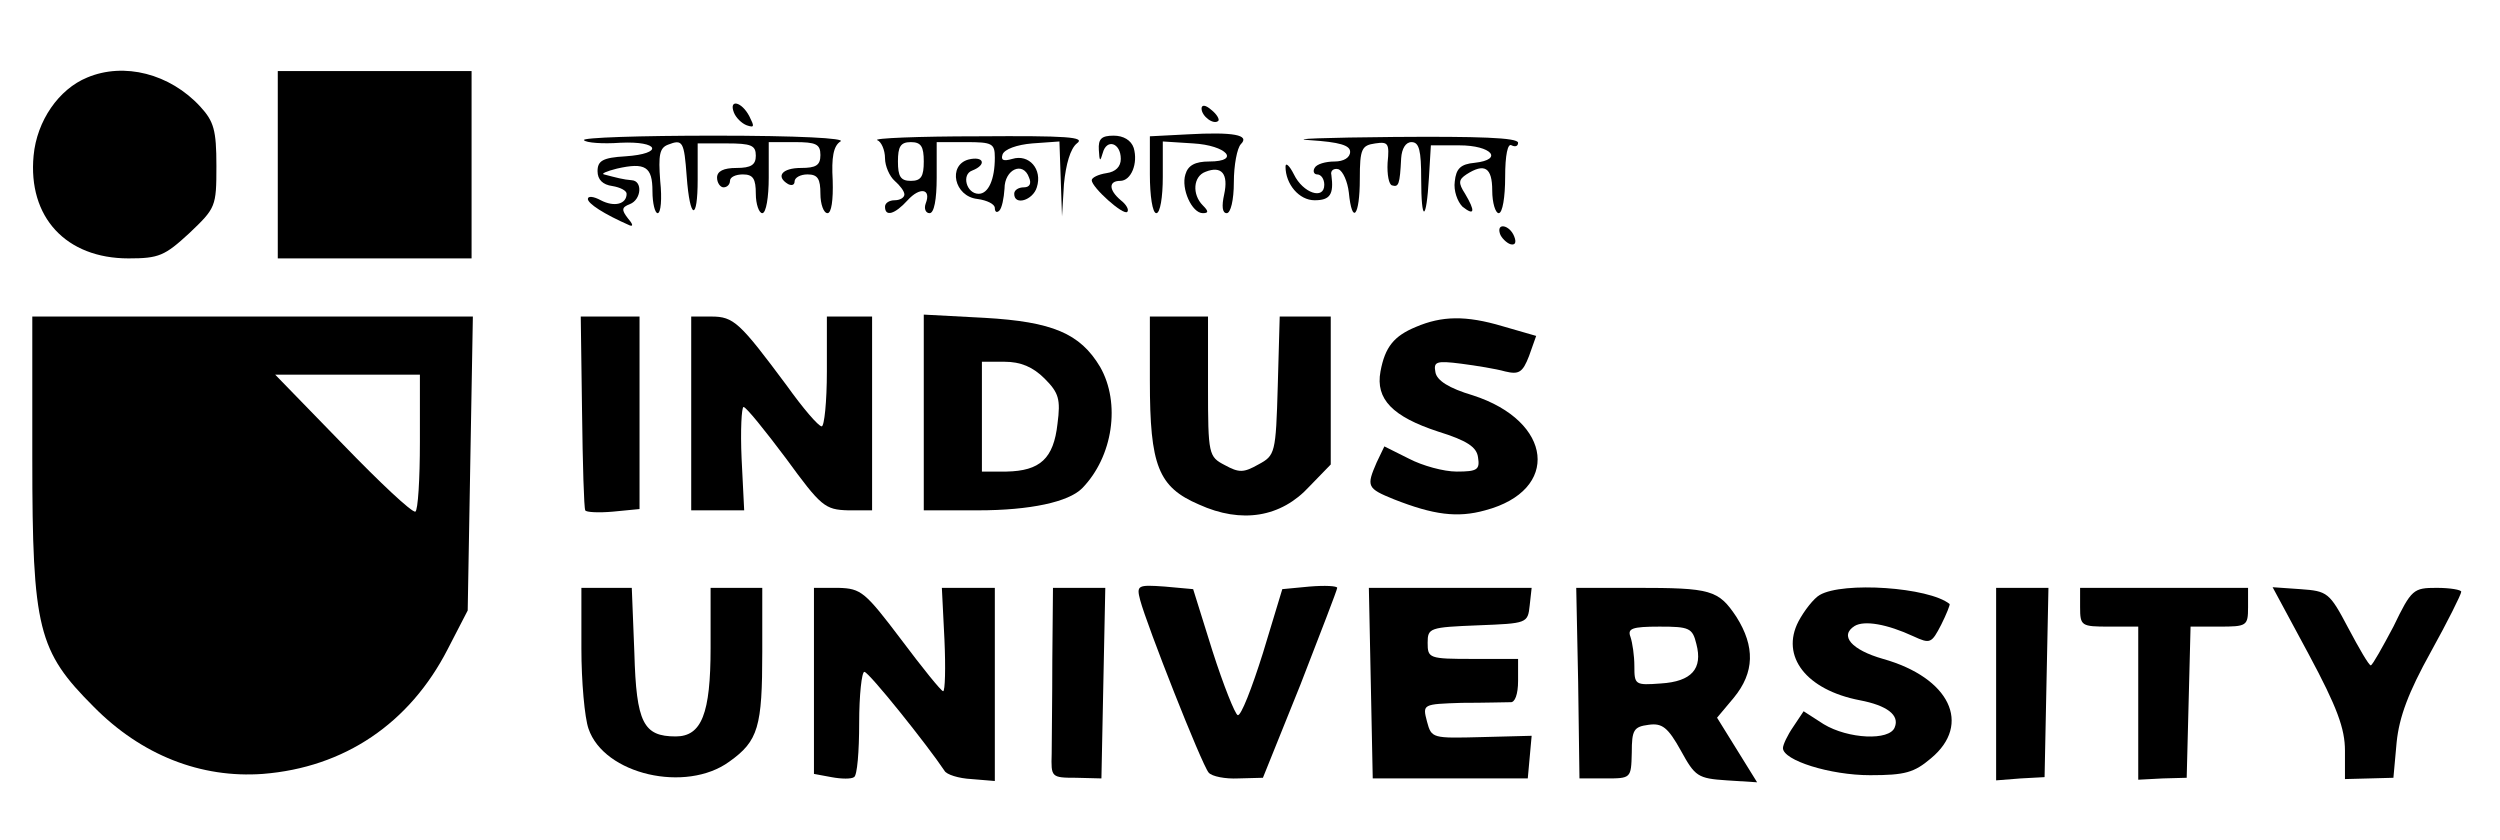 <?xml version="1.0" standalone="no"?>
<!DOCTYPE svg PUBLIC "-//W3C//DTD SVG 20010904//EN"
 "http://www.w3.org/TR/2001/REC-SVG-20010904/DTD/svg10.dtd">
<svg version="1.0" xmlns="http://www.w3.org/2000/svg"
 width="387pt" height="130pt" viewBox="0 0 387 130"
 preserveAspectRatio="xMidYMid meet">

<g transform="translate(0,130) scale(0.1,-0.1)"
fill="#000000" stroke="none">
<path d="M135 1180 c-44 -18 -78 -67 -83 -121 -9 -95 50 -159 147 -159 47 0
56 4 94 39 41 39 42 41 42 104 0 56 -4 69 -25 92 -47 51 -118 69 -175 45z"/>
<path d="M430 1045 l0 -145 150 0 150 0 0 145 0 145 -150 0 -150 0 0 -145z"/>
<path d="M1136 1126 c3 -8 12 -17 20 -20 12 -4 12 -2 4 14 -12 23 -32 27 -24
6z"/>
<path d="M1860 1132 c0 -12 19 -26 26 -19 2 2 -2 10 -11 17 -9 8 -15 8 -15 2z"/>
<path d="M1838 1092 l-58 -3 0 -59 c0 -33 4 -60 10 -60 6 0 10 25 10 56 l0 55
47 -3 c52 -3 74 -28 25 -28 -22 0 -33 -6 -37 -20 -7 -22 10 -60 27 -60 9 0 9
3 0 12 -17 17 -15 45 4 52 25 10 36 -3 29 -35 -4 -18 -3 -29 4 -29 6 0 11 20
11 48 0 26 5 53 11 59 14 14 -11 19 -83 15z"/>
<path d="M904 1083 c3 -4 29 -6 56 -4 61 3 68 -17 8 -21 -35 -2 -43 -7 -43
-23 0 -13 8 -21 23 -23 12 -2 22 -7 22 -12 0 -16 -19 -21 -40 -10 -11 6 -20 7
-20 2 0 -7 24 -23 65 -41 6 -2 4 3 -3 11 -10 13 -10 17 3 22 18 7 20 36 3 37
-13 1 -24 4 -43 9 -5 1 4 5 20 9 44 10 55 3 55 -35 0 -19 4 -34 8 -34 5 0 7
22 4 50 -3 40 -1 51 12 56 23 9 25 5 29 -49 5 -68 17 -70 17 -5 l0 56 45 0
c38 0 45 -3 45 -19 0 -14 -7 -19 -30 -19 -20 0 -30 -5 -30 -15 0 -8 5 -15 10
-15 6 0 10 5 10 10 0 6 9 10 20 10 16 0 20 -7 20 -30 0 -16 5 -30 10 -30 6 0
10 25 10 55 l0 55 40 0 c33 0 40 -3 40 -20 0 -16 -7 -20 -30 -20 -29 0 -40
-13 -20 -25 6 -3 10 -1 10 4 0 6 9 11 20 11 16 0 20 -7 20 -30 0 -16 5 -30 11
-30 6 0 9 20 8 51 -2 35 1 53 12 60 9 5 -65 9 -195 9 -115 0 -206 -3 -202 -7z"/>
<path d="M1358 1083 c6 -2 12 -15 12 -28 0 -12 7 -28 15 -35 8 -7 15 -16 15
-21 0 -5 -7 -9 -15 -9 -8 0 -15 -4 -15 -10 0 -16 15 -12 35 10 19 21 37 18 28
-5 -3 -8 0 -15 6 -15 7 0 11 21 11 55 l0 55 45 0 c41 0 45 -2 45 -24 0 -34
-10 -56 -25 -56 -19 0 -27 30 -10 36 23 9 18 23 -6 17 -32 -9 -22 -57 14 -61
15 -2 27 -8 27 -14 0 -6 3 -8 7 -4 4 4 7 19 8 34 0 30 29 43 38 17 4 -9 1 -15
-8 -15 -8 0 -15 -4 -15 -10 0 -19 29 -10 35 10 9 28 -12 52 -38 44 -14 -4 -18
-2 -15 7 3 8 22 15 46 17 l42 3 2 -58 2 -58 3 50 c3 31 10 55 20 63 14 10 -15
12 -153 11 -93 0 -163 -3 -156 -6z m72 -33 c0 -23 -4 -30 -20 -30 -16 0 -20 7
-20 30 0 23 4 30 20 30 16 0 20 -7 20 -30z"/>
<path d="M1701 1068 c1 -18 2 -19 6 -5 6 23 28 16 28 -9 0 -12 -8 -20 -22 -22
-13 -2 -23 -7 -23 -11 0 -11 49 -55 55 -49 3 3 -1 11 -10 18 -19 16 -19 30 -1
30 17 0 28 27 21 51 -4 12 -16 19 -31 19 -19 0 -24 -5 -23 -22z"/>
<path d="M2028 1083 c46 -3 62 -8 62 -18 0 -9 -10 -15 -24 -15 -14 0 -28 -4
-31 -10 -3 -5 -1 -10 4 -10 6 0 11 -7 11 -16 0 -24 -33 -13 -47 16 -7 14 -13
19 -13 12 0 -27 21 -52 45 -52 24 0 30 9 26 39 -2 7 4 11 11 9 7 -3 14 -19 16
-36 5 -51 17 -37 17 21 0 47 3 52 24 55 20 3 22 0 19 -30 -1 -18 2 -34 7 -35
10 -3 12 1 14 42 1 15 7 25 16 25 12 0 15 -13 15 -57 0 -68 8 -67 12 2 l3 50
44 0 c50 0 69 -22 24 -27 -22 -2 -29 -9 -31 -29 -2 -14 4 -31 12 -39 19 -15
20 -7 4 20 -11 17 -10 22 2 30 28 18 40 11 40 -25 0 -19 5 -35 10 -35 6 0 10
25 10 56 0 34 4 53 10 49 6 -3 10 -1 10 4 0 8 -62 10 -192 9 -106 -1 -165 -3
-130 -5z"/>
<path d="M2322 938 c2 -6 10 -14 16 -16 7 -2 10 2 6 12 -7 18 -28 22 -22 4z"/>
<path d="M50 590 c0 -264 9 -298 95 -384 74 -75 166 -111 262 -104 126 10 227
78 286 193 l31 60 4 228 4 227 -341 0 -341 0 0 -220z m600 26 c0 -58 -3 -106
-7 -108 -5 -2 -55 45 -112 104 l-105 108 112 0 112 0 0 -104z"/>
<path d="M901 663 c1 -82 3 -150 5 -153 1 -3 21 -4 43 -2 l41 4 0 149 0 149
-46 0 -45 0 2 -147z"/>
<path d="M1070 660 l0 -150 41 0 41 0 -4 80 c-2 44 0 80 3 80 4 0 33 -36 66
-80 54 -74 60 -79 96 -80 l37 0 0 150 0 150 -35 0 -35 0 0 -85 c0 -47 -4 -85
-8 -85 -5 0 -29 28 -54 63 -73 98 -82 107 -117 107 l-31 0 0 -150z"/>
<path d="M1430 661 l0 -151 84 0 c81 0 140 13 161 34 48 49 60 132 28 188 -31
52 -74 70 -179 76 l-94 5 0 -152z m187 53 c22 -22 25 -32 20 -70 -6 -54 -27
-73 -79 -74 l-38 0 0 85 0 85 35 0 c25 0 44 -8 62 -26z"/>
<path d="M1780 710 c0 -131 13 -164 76 -191 66 -30 127 -20 171 28 l33 34 0
115 0 114 -40 0 -39 0 -3 -107 c-3 -105 -4 -108 -30 -122 -23 -13 -30 -13 -52
-1 -25 13 -26 16 -26 122 l0 108 -45 0 -45 0 0 -100z"/>
<path d="M2192 794 c-34 -14 -48 -31 -55 -69 -8 -43 19 -70 89 -93 45 -14 60
-24 62 -40 3 -19 -1 -22 -33 -22 -20 0 -53 9 -74 20 l-38 19 -12 -25 c-16 -37
-15 -40 27 -57 61 -24 98 -29 141 -17 117 31 105 138 -19 178 -37 11 -56 23
-58 36 -3 16 1 18 40 13 23 -3 54 -8 68 -12 21 -5 27 -2 37 24 l11 31 -52 15
c-57 17 -94 16 -134 -1z"/>
<path d="M1765 371 c10 -38 95 -254 106 -267 5 -6 26 -10 46 -9 l38 1 58 144
c31 80 57 147 57 150 0 3 -19 4 -43 2 l-42 -4 -30 -99 c-17 -54 -34 -98 -39
-96 -4 1 -22 46 -39 99 l-30 96 -44 4 c-42 3 -44 2 -38 -21z"/>
<path d="M900 296 c0 -51 5 -107 11 -124 24 -71 151 -100 218 -51 45 32 51 54
51 170 l0 99 -40 0 -40 0 0 -93 c0 -102 -14 -137 -54 -137 -50 0 -61 21 -64
129 l-4 101 -39 0 -39 0 0 -94z"/>
<path d="M1260 246 l0 -144 27 -5 c16 -3 31 -3 35 0 5 2 8 40 8 84 0 43 4 79
8 79 7 0 98 -114 124 -153 3 -6 22 -12 42 -13 l36 -3 0 149 0 150 -41 0 -41 0
4 -80 c2 -44 1 -80 -2 -80 -3 0 -32 36 -65 80 -56 74 -62 79 -97 80 l-38 0 0
-144z"/>
<path d="M1629 280 c0 -60 -1 -127 -1 -147 -1 -36 -1 -37 38 -37 l39 -1 3 148
3 147 -41 0 -40 0 -1 -110z"/>
<path d="M2122 243 l3 -148 120 0 120 0 3 33 3 33 -77 -2 c-77 -2 -78 -2 -85
24 -7 27 -7 27 54 29 34 0 68 1 75 1 7 -1 12 12 12 33 l0 34 -70 0 c-68 0 -70
1 -70 25 0 23 3 24 78 27 76 3 77 3 80 31 l3 27 -126 0 -126 0 3 -147z"/>
<path d="M2443 243 l2 -148 40 0 c40 0 40 0 41 40 0 35 3 40 26 43 21 3 30 -4
50 -40 22 -40 26 -43 71 -46 l47 -3 -31 50 -31 50 26 31 c32 39 33 79 4 125
-28 42 -39 45 -156 45 l-92 0 3 -147z m183 60 c10 -38 -7 -58 -55 -61 -40 -3
-41 -2 -41 27 0 16 -3 36 -6 45 -5 13 2 16 45 16 46 0 51 -2 57 -27z"/>
<path d="M2817 379 c-9 -5 -24 -24 -33 -41 -28 -54 12 -106 95 -122 42 -8 62
-23 54 -42 -8 -21 -72 -18 -110 5 l-31 20 -16 -24 c-9 -13 -16 -28 -16 -33 0
-19 73 -42 135 -42 54 0 68 4 94 26 64 53 29 125 -74 154 -49 14 -68 36 -44
51 15 9 50 3 91 -16 26 -12 28 -11 43 18 8 16 14 31 13 32 -32 26 -165 35
-201 14z"/>
<path d="M3090 241 l0 -149 38 3 37 2 3 147 3 146 -41 0 -40 0 0 -149z"/>
<path d="M3220 360 c0 -29 2 -30 45 -30 l45 0 0 -118 0 -119 38 2 37 1 3 117
3 117 44 0 c43 0 45 1 45 30 l0 30 -130 0 -130 0 0 -30z"/>
<path d="M3574 287 c44 -82 56 -115 56 -149 l0 -44 38 1 37 1 5 55 c4 39 18
77 53 140 26 47 47 89 47 93 0 3 -17 6 -38 6 -36 0 -39 -2 -67 -60 -17 -32
-32 -59 -35 -60 -3 0 -18 26 -35 58 -29 55 -32 57 -74 60 l-43 3 56 -104z"/>
</g>
</svg>
